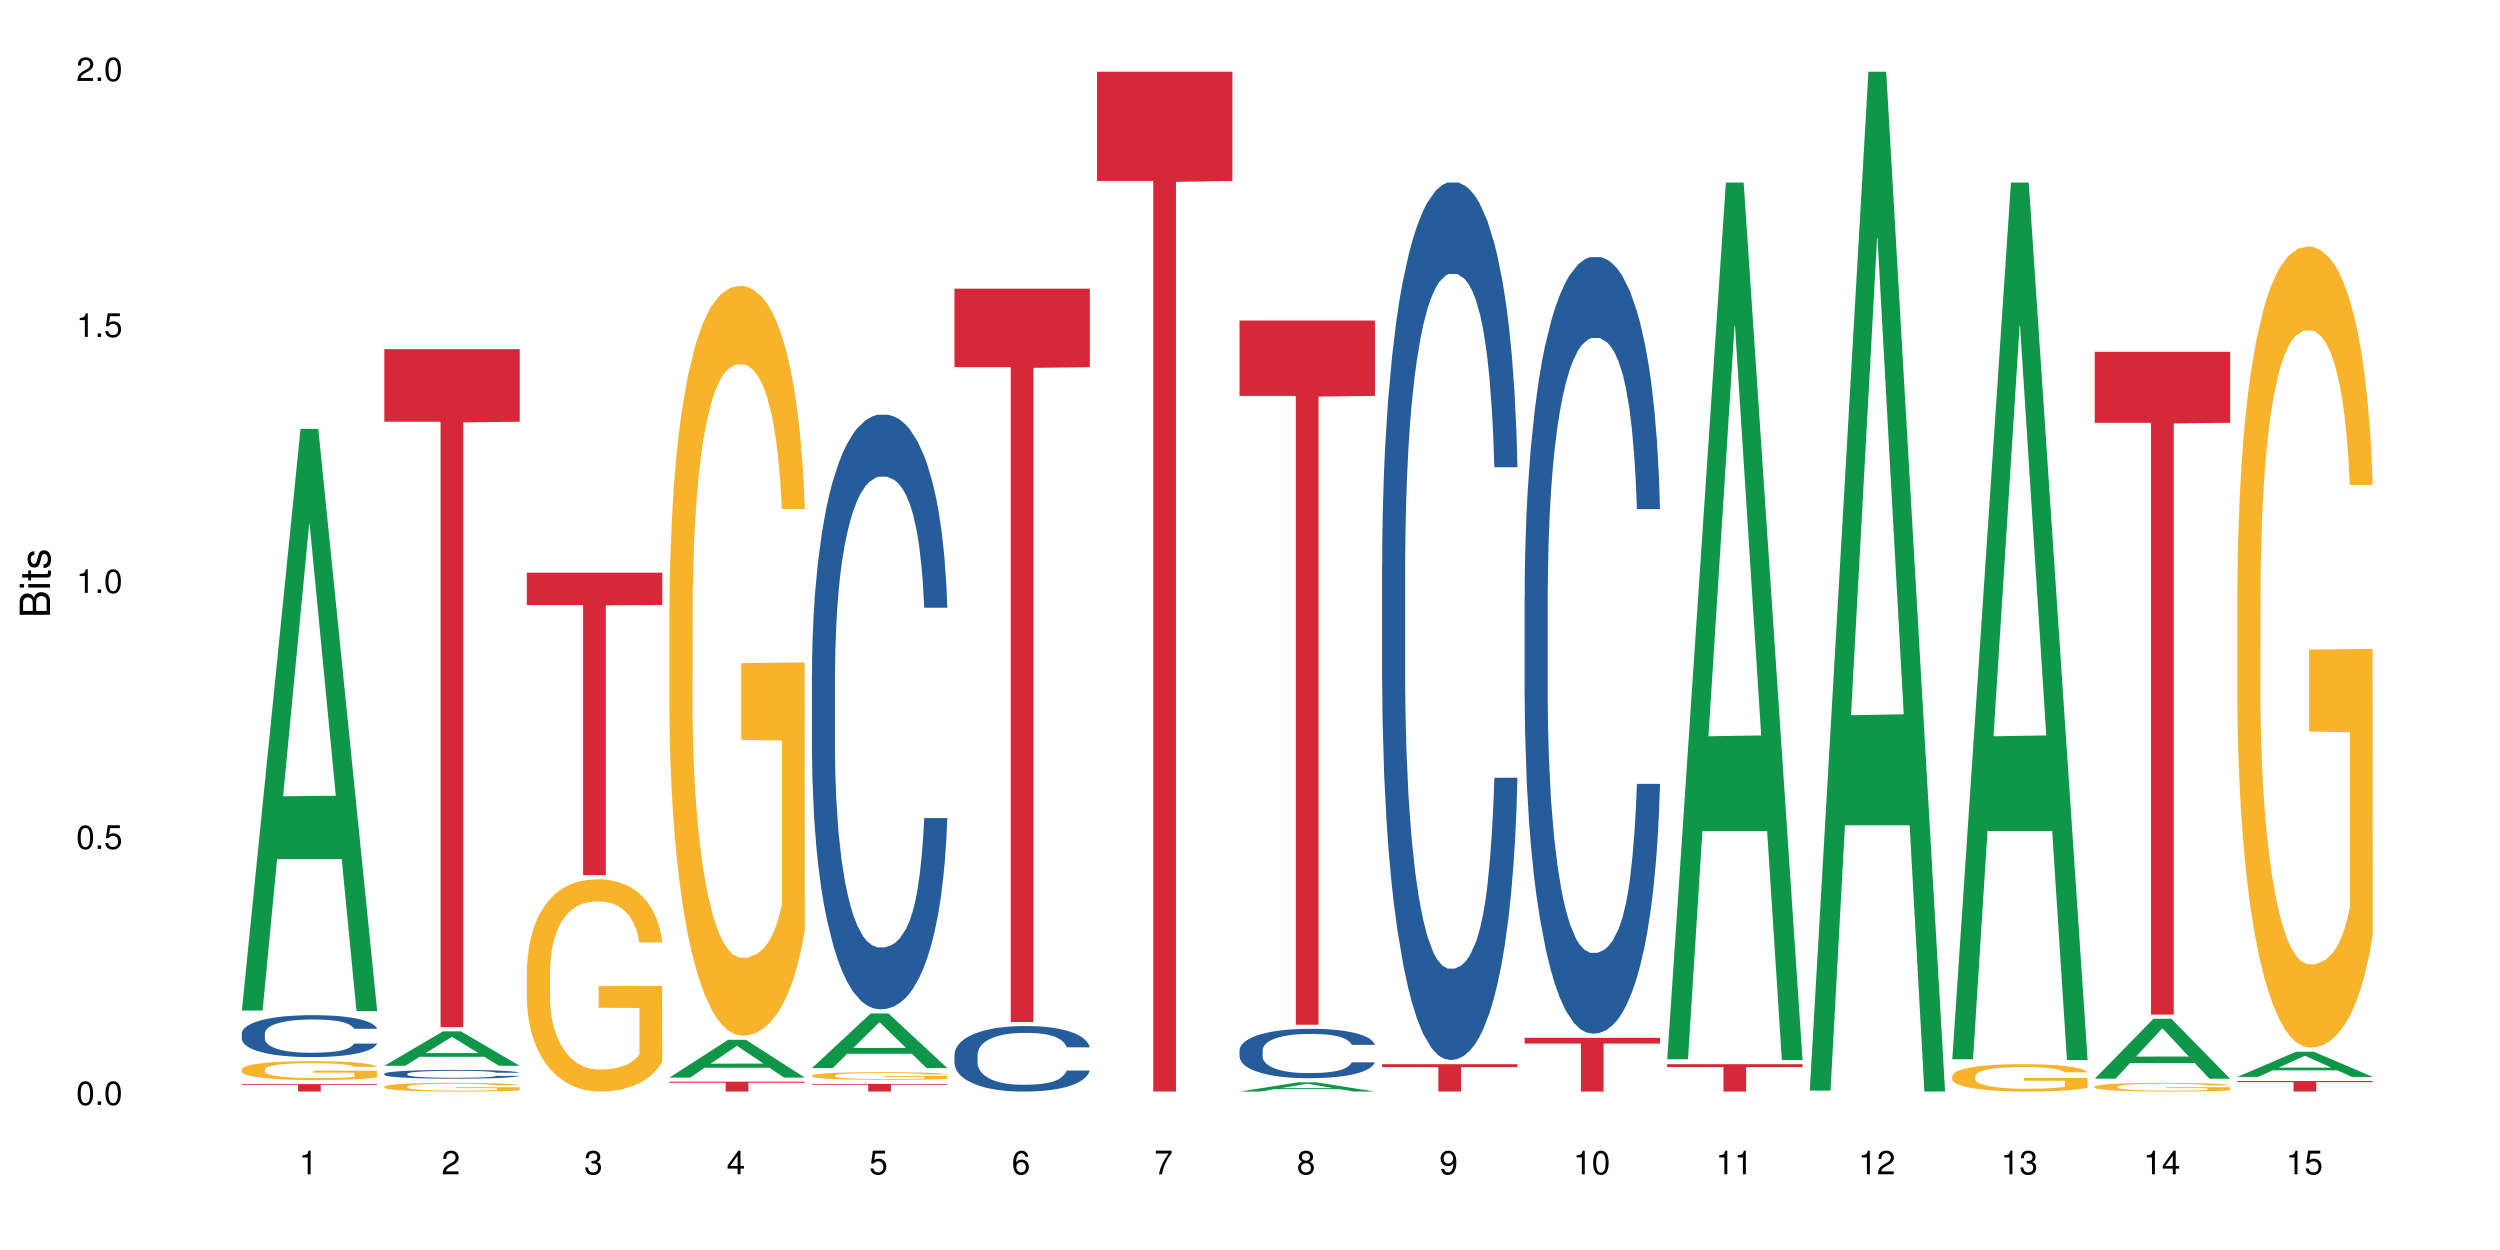 <?xml version="1.0" encoding="UTF-8"?>
<svg xmlns="http://www.w3.org/2000/svg" xmlns:xlink="http://www.w3.org/1999/xlink" width="720pt" height="360pt" viewBox="0 0 720 360" version="1.1">
<defs>
<g>
<symbol overflow="visible" id="glyph0-0">
<path style="stroke:none;" d=""/>
</symbol>
<symbol overflow="visible" id="glyph0-1">
<path style="stroke:none;" d="M 2.641 -6.797 C 2 -6.797 1.422 -6.531 1.078 -6.047 C 0.641 -5.453 0.406 -4.547 0.406 -3.297 C 0.406 -1 1.188 0.219 2.641 0.219 C 4.078 0.219 4.859 -1 4.859 -3.234 C 4.859 -4.562 4.656 -5.438 4.203 -6.047 C 3.844 -6.531 3.281 -6.797 2.641 -6.797 Z M 2.641 -6.047 C 3.547 -6.047 4 -5.125 4 -3.312 C 4 -1.375 3.562 -0.484 2.625 -0.484 C 1.734 -0.484 1.281 -1.422 1.281 -3.281 C 1.281 -5.141 1.734 -6.047 2.641 -6.047 Z M 2.641 -6.047 "/>
</symbol>
<symbol overflow="visible" id="glyph0-2">
<path style="stroke:none;" d="M 1.828 -1 L 0.828 -1 L 0.828 0 L 1.828 0 Z M 1.828 -1 "/>
</symbol>
<symbol overflow="visible" id="glyph0-3">
<path style="stroke:none;" d="M 4.562 -6.797 L 1.062 -6.797 L 0.547 -3.094 L 1.328 -3.094 C 1.719 -3.562 2.047 -3.734 2.578 -3.734 C 3.484 -3.734 4.062 -3.109 4.062 -2.094 C 4.062 -1.125 3.484 -0.531 2.578 -0.531 C 1.828 -0.531 1.375 -0.906 1.188 -1.672 L 0.328 -1.672 C 0.453 -1.109 0.547 -0.844 0.75 -0.594 C 1.125 -0.078 1.828 0.219 2.594 0.219 C 3.969 0.219 4.922 -0.781 4.922 -2.219 C 4.922 -3.562 4.031 -4.484 2.719 -4.484 C 2.25 -4.484 1.859 -4.359 1.469 -4.062 L 1.734 -5.969 L 4.562 -5.969 Z M 4.562 -6.797 "/>
</symbol>
<symbol overflow="visible" id="glyph0-4">
<path style="stroke:none;" d="M 2.484 -4.844 L 2.484 0 L 3.328 0 L 3.328 -6.797 L 2.766 -6.797 C 2.469 -5.75 2.281 -5.609 0.984 -5.453 L 0.984 -4.844 Z M 2.484 -4.844 "/>
</symbol>
<symbol overflow="visible" id="glyph0-5">
<path style="stroke:none;" d="M 4.859 -0.828 L 1.281 -0.828 C 1.359 -1.391 1.672 -1.75 2.5 -2.234 L 3.469 -2.75 C 4.406 -3.266 4.906 -3.969 4.906 -4.812 C 4.906 -5.375 4.672 -5.906 4.266 -6.266 C 3.859 -6.625 3.375 -6.797 2.719 -6.797 C 1.859 -6.797 1.219 -6.5 0.844 -5.922 C 0.609 -5.562 0.5 -5.125 0.484 -4.438 L 1.328 -4.438 C 1.359 -4.906 1.406 -5.188 1.531 -5.406 C 1.75 -5.812 2.188 -6.062 2.703 -6.062 C 3.469 -6.062 4.031 -5.516 4.031 -4.781 C 4.031 -4.25 3.719 -3.797 3.125 -3.438 L 2.234 -2.938 C 0.812 -2.141 0.406 -1.5 0.328 0 L 4.859 0 Z M 4.859 -0.828 "/>
</symbol>
<symbol overflow="visible" id="glyph0-6">
<path style="stroke:none;" d="M 2.125 -3.125 L 2.578 -3.125 C 3.516 -3.125 3.984 -2.703 3.984 -1.891 C 3.984 -1.031 3.469 -0.531 2.578 -0.531 C 1.656 -0.531 1.203 -0.984 1.156 -1.969 L 0.312 -1.969 C 0.344 -1.422 0.438 -1.078 0.609 -0.766 C 0.953 -0.109 1.625 0.219 2.547 0.219 C 3.953 0.219 4.859 -0.609 4.859 -1.906 C 4.859 -2.766 4.516 -3.25 3.703 -3.516 C 4.344 -3.766 4.656 -4.25 4.656 -4.938 C 4.656 -6.109 3.875 -6.797 2.578 -6.797 C 1.203 -6.797 0.484 -6.047 0.453 -4.609 L 1.297 -4.609 C 1.312 -5.016 1.344 -5.25 1.453 -5.453 C 1.641 -5.828 2.062 -6.062 2.594 -6.062 C 3.344 -6.062 3.797 -5.625 3.797 -4.906 C 3.797 -4.422 3.609 -4.141 3.25 -3.984 C 3.016 -3.891 2.719 -3.844 2.125 -3.844 Z M 2.125 -3.125 "/>
</symbol>
<symbol overflow="visible" id="glyph0-7">
<path style="stroke:none;" d="M 3.141 -1.625 L 3.141 0 L 3.984 0 L 3.984 -1.625 L 4.984 -1.625 L 4.984 -2.391 L 3.984 -2.391 L 3.984 -6.797 L 3.359 -6.797 L 0.266 -2.516 L 0.266 -1.625 Z M 3.141 -2.391 L 1 -2.391 L 3.141 -5.359 Z M 3.141 -2.391 "/>
</symbol>
<symbol overflow="visible" id="glyph0-8">
<path style="stroke:none;" d="M 4.781 -5.031 C 4.609 -6.141 3.891 -6.797 2.844 -6.797 C 2.094 -6.797 1.422 -6.438 1.031 -5.828 C 0.609 -5.172 0.406 -4.344 0.406 -3.094 C 0.406 -1.953 0.578 -1.234 0.984 -0.625 C 1.359 -0.078 1.953 0.219 2.703 0.219 C 3.984 0.219 4.922 -0.734 4.922 -2.078 C 4.922 -3.344 4.062 -4.234 2.844 -4.234 C 2.172 -4.234 1.641 -3.969 1.281 -3.469 C 1.281 -5.125 1.828 -6.047 2.797 -6.047 C 3.391 -6.047 3.797 -5.672 3.938 -5.031 Z M 2.734 -3.484 C 3.547 -3.484 4.062 -2.922 4.062 -2 C 4.062 -1.156 3.484 -0.531 2.703 -0.531 C 1.922 -0.531 1.328 -1.188 1.328 -2.047 C 1.328 -2.891 1.906 -3.484 2.734 -3.484 Z M 2.734 -3.484 "/>
</symbol>
<symbol overflow="visible" id="glyph0-9">
<path style="stroke:none;" d="M 4.984 -6.797 L 0.438 -6.797 L 0.438 -5.969 L 4.109 -5.969 C 2.5 -3.656 1.828 -2.234 1.328 0 L 2.219 0 C 2.594 -2.172 3.453 -4.047 4.984 -6.094 Z M 4.984 -6.797 "/>
</symbol>
<symbol overflow="visible" id="glyph0-10">
<path style="stroke:none;" d="M 3.75 -3.578 C 4.453 -4 4.688 -4.344 4.688 -4.984 C 4.688 -6.047 3.844 -6.797 2.641 -6.797 C 1.438 -6.797 0.594 -6.047 0.594 -4.984 C 0.594 -4.359 0.828 -4.016 1.516 -3.578 C 0.734 -3.203 0.359 -2.641 0.359 -1.891 C 0.359 -0.641 1.297 0.219 2.641 0.219 C 3.984 0.219 4.922 -0.641 4.922 -1.875 C 4.922 -2.641 4.531 -3.203 3.75 -3.578 Z M 2.641 -6.047 C 3.359 -6.047 3.812 -5.625 3.812 -4.969 C 3.812 -4.344 3.344 -3.922 2.641 -3.922 C 1.922 -3.922 1.453 -4.344 1.453 -4.984 C 1.453 -5.625 1.922 -6.047 2.641 -6.047 Z M 2.641 -3.203 C 3.484 -3.203 4.062 -2.672 4.062 -1.875 C 4.062 -1.062 3.484 -0.531 2.625 -0.531 C 1.797 -0.531 1.219 -1.078 1.219 -1.875 C 1.219 -2.672 1.797 -3.203 2.641 -3.203 Z M 2.641 -3.203 "/>
</symbol>
<symbol overflow="visible" id="glyph0-11">
<path style="stroke:none;" d="M 0.516 -1.547 C 0.672 -0.438 1.406 0.219 2.438 0.219 C 3.188 0.219 3.859 -0.141 4.266 -0.75 C 4.688 -1.406 4.891 -2.25 4.891 -3.484 C 4.891 -4.625 4.703 -5.359 4.312 -5.953 C 3.938 -6.5 3.344 -6.797 2.594 -6.797 C 1.297 -6.797 0.359 -5.844 0.359 -4.516 C 0.359 -3.25 1.234 -2.344 2.453 -2.344 C 3.094 -2.344 3.562 -2.578 4.016 -3.109 C 4 -1.453 3.469 -0.531 2.5 -0.531 C 1.906 -0.531 1.484 -0.906 1.359 -1.547 Z M 2.578 -6.062 C 3.375 -6.062 3.969 -5.406 3.969 -4.531 C 3.969 -3.688 3.375 -3.094 2.547 -3.094 C 1.734 -3.094 1.234 -3.672 1.234 -4.578 C 1.234 -5.438 1.797 -6.062 2.578 -6.062 Z M 2.578 -6.062 "/>
</symbol>
<symbol overflow="visible" id="glyph1-0">
<path style="stroke:none;" d=""/>
</symbol>
<symbol overflow="visible" id="glyph1-1">
<path style="stroke:none;" d="M 0 -0.953 L 0 -4.891 C 0 -5.719 -0.234 -6.344 -0.734 -6.797 C -1.188 -7.234 -1.812 -7.469 -2.5 -7.469 C -3.547 -7.469 -4.188 -7 -4.625 -5.875 C -4.984 -6.672 -5.641 -7.094 -6.531 -7.094 C -7.156 -7.094 -7.734 -6.859 -8.141 -6.391 C -8.562 -5.938 -8.75 -5.344 -8.75 -4.5 L -8.75 -0.953 Z M -4.984 -2.062 L -7.766 -2.062 L -7.766 -4.219 C -7.766 -4.844 -7.688 -5.203 -7.453 -5.5 C -7.219 -5.812 -6.859 -5.969 -6.375 -5.969 C -5.906 -5.969 -5.531 -5.812 -5.297 -5.5 C -5.062 -5.203 -4.984 -4.844 -4.984 -4.219 Z M -0.984 -2.062 L -4 -2.062 L -4 -4.781 C -4 -5.328 -3.859 -5.688 -3.578 -5.953 C -3.297 -6.219 -2.922 -6.359 -2.484 -6.359 C -2.062 -6.359 -1.688 -6.219 -1.406 -5.953 C -1.109 -5.688 -0.984 -5.328 -0.984 -4.781 Z M -0.984 -2.062 "/>
</symbol>
<symbol overflow="visible" id="glyph1-2">
<path style="stroke:none;" d="M -6.281 -1.797 L -6.281 -0.797 L 0 -0.797 L 0 -1.797 Z M -8.75 -1.797 L -8.75 -0.797 L -7.484 -0.797 L -7.484 -1.797 Z M -8.75 -1.797 "/>
</symbol>
<symbol overflow="visible" id="glyph1-3">
<path style="stroke:none;" d="M -6.281 -3.047 L -6.281 -2.016 L -8.016 -2.016 L -8.016 -1.016 L -6.281 -1.016 L -6.281 -0.172 L -5.469 -0.172 L -5.469 -1.016 L -0.719 -1.016 C -0.078 -1.016 0.281 -1.453 0.281 -2.234 C 0.281 -2.469 0.25 -2.719 0.188 -3.047 L -0.641 -3.047 C -0.609 -2.922 -0.594 -2.766 -0.594 -2.562 C -0.594 -2.141 -0.719 -2.016 -1.156 -2.016 L -5.469 -2.016 L -5.469 -3.047 Z M -6.281 -3.047 "/>
</symbol>
<symbol overflow="visible" id="glyph1-4">
<path style="stroke:none;" d="M -4.531 -5.25 C -5.766 -5.25 -6.469 -4.422 -6.469 -2.969 C -6.469 -1.516 -5.719 -0.562 -4.547 -0.562 C -3.562 -0.562 -3.094 -1.062 -2.734 -2.562 L -2.516 -3.484 C -2.344 -4.188 -2.094 -4.469 -1.625 -4.469 C -1.047 -4.469 -0.641 -3.875 -0.641 -3 C -0.641 -2.453 -0.797 -2 -1.062 -1.75 C -1.25 -1.594 -1.422 -1.531 -1.875 -1.469 L -1.875 -0.406 C -0.422 -0.453 0.281 -1.266 0.281 -2.922 C 0.281 -4.5 -0.5 -5.516 -1.719 -5.516 C -2.656 -5.516 -3.172 -4.984 -3.469 -3.734 L -3.703 -2.766 C -3.891 -1.953 -4.156 -1.609 -4.594 -1.609 C -5.172 -1.609 -5.547 -2.125 -5.547 -2.938 C -5.547 -3.75 -5.203 -4.172 -4.531 -4.203 Z M -4.531 -5.25 "/>
</symbol>
</g>
</defs>
<g id="surface35089">
<rect x="0" y="0" width="720" height="360" style="fill:rgb(100%,100%,100%);fill-opacity:1;stroke:none;"/>
<path style=" stroke:none;fill-rule:nonzero;fill:rgb(6.275%,58.824%,28.235%);fill-opacity:1;" d="M 69.629 291.039 L 69.672 290.883 L 86.547 123.539 L 91.672 123.539 L 108.629 291.195 L 102.668 291.195 L 98.418 247.434 L 79.797 247.434 L 75.629 291.039 L 69.629 291.039 L 81.586 229.328 L 96.711 229.172 L 89.172 150.934 L 89.086 150.773 L 89.004 151.246 L 81.547 229.172 L 81.586 229.328 Z M 69.629 291.039 "/>
<path style=" stroke:none;fill-rule:nonzero;fill:rgb(14.51%,36.078%,60%);fill-opacity:1;" d="M 69.629 297.625 L 69.676 297.613 L 69.676 297.348 L 69.82 296.93 L 70.152 296.402 L 70.484 296.039 L 71.34 295.387 L 72.531 294.758 L 73.766 294.273 L 74.672 293.988 L 75.48 293.766 L 77.332 293.359 L 78.523 293.148 L 79.809 292.961 L 81.375 292.773 L 82.52 292.664 L 85.086 292.488 L 86.988 292.41 L 88.461 292.375 L 91.648 292.375 L 93.551 292.422 L 94.93 292.477 L 96.453 292.562 L 97.738 292.664 L 99.973 292.906 L 101.969 293.215 L 102.871 293.391 L 104.301 293.734 L 105.395 294.062 L 106.156 294.352 L 107.012 294.758 L 107.77 295.254 L 108.344 295.816 L 108.629 296.289 L 101.969 296.289 L 101.637 295.852 L 101.258 295.508 L 100.543 295.055 L 99.828 294.734 L 98.832 294.418 L 97.926 294.207 L 96.691 293.996 L 95.598 293.863 L 94.453 293.766 L 93.359 293.699 L 91.27 293.633 L 88.844 293.633 L 87.938 293.656 L 86.086 293.742 L 85.086 293.82 L 83.66 293.977 L 82.66 294.117 L 81.473 294.34 L 80.664 294.527 L 79.664 294.812 L 78.949 295.066 L 78.141 295.43 L 77.668 295.707 L 77.238 296.016 L 76.859 296.379 L 76.574 296.766 L 76.383 297.172 L 76.289 297.57 L 76.289 299.277 L 76.383 299.676 L 76.621 300.141 L 77.238 300.812 L 78.141 301.395 L 79.188 301.859 L 80.188 302.191 L 80.758 302.344 L 81.52 302.52 L 82.707 302.742 L 84.422 302.961 L 85.418 303.051 L 86.941 303.137 L 88.512 303.184 L 90.602 303.184 L 92.457 303.137 L 93.695 303.082 L 94.977 302.996 L 96.738 302.809 L 97.832 302.633 L 98.781 302.422 L 99.496 302.211 L 99.973 302.035 L 100.684 301.695 L 101.258 301.32 L 101.684 300.934 L 101.969 300.559 L 108.629 300.559 L 108.344 301 L 107.914 301.43 L 107.484 301.75 L 106.82 302.133 L 106.059 302.477 L 104.965 302.863 L 104.062 303.117 L 102.871 303.391 L 101.777 303.602 L 100.59 303.789 L 98.832 304.008 L 97.688 304.121 L 96.453 304.219 L 94.977 304.309 L 93.125 304.383 L 91.125 304.43 L 89.27 304.438 L 87.273 304.418 L 85.801 304.371 L 83.848 304.273 L 81.426 304.074 L 79.664 303.867 L 78.285 303.656 L 77.098 303.438 L 75.766 303.137 L 74.051 302.652 L 73.008 302.277 L 72.293 301.969 L 71.484 301.539 L 70.914 301.152 L 70.246 300.535 L 69.773 299.754 L 69.629 299.148 Z M 69.629 297.625 "/>
<path style=" stroke:none;fill-rule:nonzero;fill:rgb(96.863%,70.196%,16.863%);fill-opacity:1;" d="M 69.629 307.949 L 69.676 307.945 L 69.676 307.844 L 69.867 307.621 L 70.344 307.312 L 70.961 307.059 L 71.625 306.859 L 72.055 306.758 L 72.77 306.609 L 73.387 306.5 L 74.957 306.273 L 76.953 306.066 L 78.047 305.977 L 79.285 305.891 L 81.043 305.797 L 81.852 305.762 L 84.324 305.684 L 87.133 305.633 L 90.223 305.617 L 91.648 305.625 L 93.598 305.645 L 96.262 305.699 L 97.785 305.746 L 98.973 305.797 L 100.211 305.863 L 101.73 305.961 L 103.16 306.082 L 104.301 306.199 L 105.441 306.348 L 106.391 306.508 L 107.199 306.684 L 107.914 306.891 L 108.344 307.066 L 108.629 307.238 L 102.016 307.238 L 101.637 307.066 L 101.207 306.93 L 100.496 306.766 L 99.781 306.648 L 99.066 306.555 L 97.738 306.422 L 96.594 306.344 L 95.168 306.273 L 93.789 306.23 L 92.219 306.199 L 91.27 306.191 L 88.746 306.191 L 86.465 306.227 L 85.133 306.266 L 84.184 306.305 L 82.852 306.379 L 82.043 306.438 L 81.566 306.477 L 80.141 306.633 L 79.188 306.773 L 78.664 306.867 L 78 307.016 L 77.523 307.148 L 77 307.348 L 76.715 307.496 L 76.336 307.836 L 76.289 308.73 L 76.43 308.918 L 76.715 309.121 L 77.098 309.301 L 77.668 309.488 L 78.238 309.633 L 79.234 309.828 L 80.094 309.957 L 80.758 310.043 L 82.043 310.176 L 82.566 310.219 L 83.801 310.309 L 85.086 310.379 L 86.656 310.438 L 87.844 310.469 L 89.746 310.492 L 92.172 310.492 L 95.027 310.465 L 96.832 310.426 L 98.07 310.383 L 98.879 310.348 L 99.875 310.293 L 100.59 310.246 L 101.258 310.191 L 102.062 310.105 L 102.062 308.918 L 90.316 308.914 L 90.316 308.355 L 108.578 308.352 L 108.629 310.293 L 107.629 310.43 L 106.391 310.559 L 105.203 310.656 L 103.965 310.742 L 102.207 310.836 L 100.781 310.895 L 98.594 310.965 L 96.594 311.012 L 94.504 311.039 L 92.648 311.055 L 90.461 311.059 L 88.512 311.051 L 86.418 311.02 L 84.754 310.98 L 83.23 310.93 L 81.711 310.867 L 79.809 310.762 L 78.57 310.676 L 77.285 310.574 L 76.004 310.449 L 74.859 310.316 L 74.102 310.211 L 73.34 310.09 L 72.531 309.941 L 71.77 309.773 L 71.199 309.617 L 70.676 309.445 L 70.297 309.281 L 69.914 309.059 L 69.723 308.879 L 69.629 308.723 Z M 69.629 307.949 "/>
<path style=" stroke:none;fill-rule:nonzero;fill:rgb(83.922%,15.686%,22.353%);fill-opacity:1;" d="M 69.629 312.238 L 108.629 312.238 L 108.629 312.469 L 92.375 312.469 L 92.375 314.371 L 85.836 314.371 L 85.836 312.473 L 85.742 312.469 L 69.629 312.469 Z M 69.629 312.238 "/>
<path style=" stroke:none;fill-rule:nonzero;fill:rgb(6.275%,58.824%,28.235%);fill-opacity:1;" d="M 110.68 306.949 L 110.723 306.938 L 127.598 297.016 L 132.719 297.016 L 149.68 306.957 L 143.719 306.957 L 139.469 304.363 L 120.848 304.363 L 116.68 306.949 L 110.68 306.949 L 122.637 303.289 L 137.762 303.281 L 130.223 298.641 L 130.137 298.633 L 130.055 298.66 L 122.598 303.281 L 122.637 303.289 Z M 110.68 306.949 "/>
<path style=" stroke:none;fill-rule:nonzero;fill:rgb(14.51%,36.078%,60%);fill-opacity:1;" d="M 110.68 309.234 L 110.727 309.234 L 110.727 309.18 L 110.871 309.09 L 111.203 308.98 L 111.535 308.902 L 112.391 308.766 L 113.582 308.637 L 114.816 308.535 L 115.723 308.473 L 116.531 308.43 L 118.383 308.344 L 119.574 308.297 L 120.859 308.258 L 122.426 308.219 L 123.57 308.195 L 126.137 308.16 L 128.039 308.145 L 129.512 308.137 L 132.699 308.137 L 134.602 308.145 L 135.98 308.156 L 137.504 308.176 L 138.789 308.195 L 141.023 308.246 L 143.02 308.312 L 143.922 308.348 L 145.352 308.422 L 146.445 308.488 L 147.207 308.551 L 148.062 308.637 L 148.82 308.738 L 149.395 308.855 L 149.68 308.957 L 143.02 308.957 L 142.688 308.863 L 142.305 308.793 L 141.594 308.699 L 140.879 308.633 L 139.883 308.562 L 138.977 308.52 L 137.742 308.477 L 136.648 308.449 L 135.504 308.43 L 134.41 308.414 L 132.32 308.398 L 129.895 308.398 L 128.988 308.406 L 127.137 308.422 L 126.137 308.438 L 124.711 308.473 L 123.711 308.5 L 122.523 308.547 L 121.715 308.586 L 120.715 308.648 L 120 308.699 L 119.191 308.777 L 118.719 308.836 L 118.289 308.898 L 117.91 308.977 L 117.625 309.055 L 117.434 309.141 L 117.34 309.227 L 117.34 309.582 L 117.434 309.664 L 117.672 309.762 L 118.289 309.902 L 119.191 310.027 L 120.238 310.125 L 121.238 310.191 L 121.809 310.227 L 122.57 310.262 L 123.758 310.309 L 125.473 310.355 L 126.469 310.371 L 127.992 310.391 L 129.562 310.402 L 131.652 310.402 L 133.508 310.391 L 134.746 310.379 L 136.027 310.359 L 137.789 310.32 L 138.883 310.285 L 139.832 310.242 L 140.547 310.195 L 141.023 310.16 L 141.734 310.09 L 142.305 310.012 L 142.734 309.93 L 143.02 309.852 L 149.68 309.852 L 149.395 309.941 L 148.965 310.035 L 148.535 310.102 L 147.871 310.18 L 147.109 310.254 L 146.016 310.332 L 145.113 310.387 L 143.922 310.445 L 142.828 310.488 L 141.641 310.527 L 139.883 310.574 L 138.738 310.598 L 137.504 310.617 L 136.027 310.637 L 134.176 310.652 L 132.176 310.66 L 130.32 310.664 L 128.324 310.66 L 126.852 310.648 L 124.898 310.629 L 122.473 310.586 L 120.715 310.543 L 119.336 310.5 L 118.148 310.453 L 116.816 310.391 L 115.102 310.289 L 114.059 310.211 L 113.344 310.145 L 112.535 310.055 L 111.965 309.977 L 111.297 309.848 L 110.824 309.684 L 110.68 309.555 Z M 110.68 309.234 "/>
<path style=" stroke:none;fill-rule:nonzero;fill:rgb(96.863%,70.196%,16.863%);fill-opacity:1;" d="M 110.68 312.926 L 110.727 312.922 L 110.727 312.879 L 110.918 312.773 L 111.395 312.629 L 112.012 312.512 L 112.676 312.422 L 113.105 312.371 L 113.82 312.301 L 114.438 312.25 L 116.008 312.148 L 118.004 312.051 L 119.098 312.008 L 120.336 311.969 L 122.094 311.926 L 122.902 311.91 L 125.375 311.875 L 128.18 311.852 L 131.273 311.844 L 132.699 311.848 L 134.648 311.855 L 137.312 311.879 L 138.836 311.902 L 140.023 311.926 L 141.262 311.957 L 142.781 312.004 L 144.207 312.059 L 145.352 312.113 L 146.492 312.184 L 147.441 312.258 L 148.25 312.336 L 148.965 312.434 L 149.395 312.516 L 149.68 312.598 L 143.066 312.598 L 142.688 312.516 L 142.258 312.453 L 141.547 312.375 L 140.832 312.32 L 140.117 312.277 L 138.789 312.219 L 137.645 312.18 L 136.219 312.148 L 134.84 312.129 L 133.27 312.113 L 132.32 312.109 L 129.797 312.109 L 127.516 312.125 L 126.184 312.145 L 125.234 312.16 L 123.902 312.195 L 123.094 312.223 L 122.617 312.242 L 121.191 312.312 L 120.238 312.379 L 119.715 312.422 L 119.051 312.492 L 118.574 312.555 L 118.051 312.648 L 117.766 312.715 L 117.387 312.871 L 117.34 313.289 L 117.48 313.375 L 117.766 313.469 L 118.148 313.555 L 118.719 313.641 L 119.289 313.707 L 120.285 313.797 L 121.145 313.859 L 121.809 313.898 L 123.094 313.961 L 123.617 313.98 L 124.852 314.023 L 126.137 314.055 L 127.707 314.082 L 128.895 314.098 L 130.797 314.109 L 133.223 314.109 L 136.078 314.094 L 137.883 314.074 L 139.121 314.059 L 139.93 314.039 L 140.926 314.016 L 141.641 313.992 L 142.305 313.965 L 143.113 313.926 L 143.113 313.375 L 131.367 313.375 L 131.367 313.113 L 149.629 313.113 L 149.68 314.016 L 148.68 314.078 L 147.441 314.137 L 146.254 314.184 L 145.016 314.223 L 143.258 314.266 L 141.832 314.293 L 139.645 314.328 L 137.645 314.348 L 135.555 314.363 L 133.699 314.367 L 131.512 314.371 L 129.562 314.367 L 127.469 314.352 L 125.805 314.332 L 124.281 314.312 L 122.762 314.281 L 120.859 314.23 L 119.621 314.191 L 118.336 314.145 L 117.055 314.086 L 115.91 314.023 L 115.152 313.977 L 114.391 313.922 L 113.582 313.852 L 112.82 313.773 L 112.25 313.703 L 111.727 313.621 L 111.348 313.543 L 110.965 313.441 L 110.773 313.359 L 110.68 313.285 Z M 110.68 312.926 "/>
<path style=" stroke:none;fill-rule:nonzero;fill:rgb(83.922%,15.686%,22.353%);fill-opacity:1;" d="M 110.68 100.559 L 149.68 100.559 L 149.68 121.461 L 133.426 121.645 L 133.426 295.836 L 126.887 295.836 L 126.887 121.828 L 126.793 121.461 L 110.68 121.461 Z M 110.68 100.559 "/>
<path style=" stroke:none;fill-rule:nonzero;fill:rgb(96.863%,70.196%,16.863%);fill-opacity:1;" d="M 151.73 279.414 L 151.777 279.359 L 151.777 278.242 L 151.969 275.727 L 152.445 272.266 L 153.062 269.418 L 153.727 267.184 L 154.156 266.012 L 154.871 264.336 L 155.488 263.109 L 157.059 260.594 L 159.055 258.25 L 160.148 257.246 L 161.387 256.297 L 163.145 255.234 L 163.953 254.844 L 166.426 253.949 L 169.23 253.391 L 172.324 253.223 L 173.75 253.281 L 175.699 253.504 L 178.363 254.117 L 179.887 254.676 L 181.074 255.234 L 182.312 255.961 L 183.832 257.078 L 185.258 258.418 L 186.402 259.758 L 187.543 261.434 L 188.492 263.219 L 189.301 265.176 L 190.016 267.52 L 190.445 269.473 L 190.73 271.43 L 184.117 271.43 L 183.738 269.473 L 183.309 267.965 L 182.598 266.125 L 181.883 264.785 L 181.168 263.723 L 179.84 262.27 L 178.695 261.379 L 177.27 260.594 L 175.891 260.094 L 174.32 259.758 L 173.371 259.645 L 170.848 259.645 L 168.566 260.035 L 167.234 260.484 L 166.285 260.93 L 164.953 261.77 L 164.145 262.438 L 163.668 262.887 L 162.242 264.617 L 161.289 266.18 L 160.766 267.242 L 160.102 268.914 L 159.625 270.422 L 159.102 272.656 L 158.816 274.332 L 158.438 278.129 L 158.391 288.18 L 158.531 290.305 L 158.816 292.594 L 159.199 294.602 L 159.77 296.727 L 160.34 298.344 L 161.336 300.523 L 162.195 301.973 L 162.859 302.922 L 164.145 304.43 L 164.668 304.934 L 165.902 305.938 L 167.188 306.719 L 168.758 307.391 L 169.945 307.727 L 171.848 308.004 L 174.273 308.004 L 177.129 307.668 L 178.934 307.223 L 180.172 306.777 L 180.98 306.387 L 181.977 305.77 L 182.691 305.211 L 183.355 304.598 L 184.164 303.648 L 184.164 290.305 L 172.418 290.246 L 172.418 283.992 L 190.68 283.938 L 190.73 305.77 L 189.73 307.277 L 188.492 308.73 L 187.305 309.848 L 186.066 310.797 L 184.309 311.859 L 182.883 312.527 L 180.695 313.309 L 178.695 313.812 L 176.605 314.148 L 174.75 314.316 L 172.562 314.371 L 170.613 314.258 L 168.52 313.926 L 166.855 313.477 L 165.332 312.918 L 163.812 312.191 L 161.91 311.02 L 160.672 310.07 L 159.387 308.898 L 158.105 307.504 L 156.961 305.996 L 156.203 304.82 L 155.441 303.48 L 154.633 301.805 L 153.871 299.906 L 153.301 298.176 L 152.777 296.223 L 152.398 294.379 L 152.016 291.867 L 151.824 289.855 L 151.73 288.125 Z M 151.73 279.414 "/>
<path style=" stroke:none;fill-rule:nonzero;fill:rgb(83.922%,15.686%,22.353%);fill-opacity:1;" d="M 151.73 164.93 L 190.73 164.93 L 190.73 174.254 L 174.477 174.336 L 174.477 252.043 L 167.938 252.043 L 167.938 174.418 L 167.84 174.254 L 151.73 174.254 Z M 151.73 164.93 "/>
<path style=" stroke:none;fill-rule:nonzero;fill:rgb(6.275%,58.824%,28.235%);fill-opacity:1;" d="M 192.781 310.34 L 192.824 310.328 L 209.695 299.465 L 214.82 299.465 L 231.781 310.348 L 225.82 310.348 L 221.57 307.508 L 202.949 307.508 L 198.781 310.34 L 192.781 310.34 L 204.738 306.332 L 219.863 306.32 L 212.32 301.242 L 212.238 301.23 L 212.156 301.262 L 204.699 306.32 L 204.738 306.332 Z M 192.781 310.34 "/>
<path style=" stroke:none;fill-rule:nonzero;fill:rgb(96.863%,70.196%,16.863%);fill-opacity:1;" d="M 192.781 174.805 L 192.828 174.609 L 192.828 170.664 L 193.02 161.785 L 193.496 149.559 L 194.113 139.496 L 194.777 131.605 L 195.207 127.465 L 195.922 121.547 L 196.539 117.207 L 198.109 108.332 L 200.105 100.047 L 201.199 96.496 L 202.438 93.145 L 204.195 89.395 L 205.004 88.016 L 207.477 84.859 L 210.281 82.887 L 213.375 82.293 L 214.801 82.492 L 216.75 83.281 L 219.414 85.449 L 220.938 87.422 L 222.125 89.395 L 223.363 91.961 L 224.883 95.906 L 226.309 100.641 L 227.453 105.371 L 228.594 111.289 L 229.543 117.602 L 230.352 124.508 L 231.066 132.789 L 231.496 139.695 L 231.781 146.598 L 225.168 146.598 L 224.789 139.695 L 224.359 134.367 L 223.648 127.859 L 222.934 123.125 L 222.219 119.379 L 220.887 114.25 L 219.746 111.094 L 218.32 108.332 L 216.941 106.555 L 215.371 105.371 L 214.422 104.977 L 211.898 104.977 L 209.617 106.359 L 208.285 107.938 L 207.336 109.516 L 206.004 112.473 L 205.195 114.84 L 204.719 116.418 L 203.293 122.535 L 202.34 128.059 L 201.816 131.805 L 201.152 137.723 L 200.676 143.047 L 200.152 150.938 L 199.867 156.855 L 199.488 170.27 L 199.441 205.773 L 199.582 213.27 L 199.867 221.355 L 200.25 228.457 L 200.82 235.953 L 201.391 241.672 L 202.387 249.367 L 203.246 254.496 L 203.91 257.848 L 205.195 263.172 L 205.719 264.949 L 206.953 268.5 L 208.238 271.262 L 209.809 273.629 L 210.996 274.812 L 212.898 275.797 L 215.324 275.797 L 218.18 274.613 L 219.984 273.035 L 221.223 271.457 L 222.031 270.078 L 223.027 267.906 L 223.742 265.934 L 224.406 263.766 L 225.215 260.41 L 225.215 213.27 L 213.469 213.07 L 213.469 190.98 L 231.73 190.781 L 231.781 267.906 L 230.781 273.234 L 229.543 278.363 L 228.355 282.309 L 227.117 285.66 L 225.359 289.406 L 223.934 291.773 L 221.746 294.535 L 219.746 296.312 L 217.656 297.496 L 215.801 298.086 L 213.613 298.285 L 211.664 297.891 L 209.57 296.707 L 207.906 295.129 L 206.383 293.156 L 204.859 290.59 L 202.957 286.449 L 201.723 283.098 L 200.438 278.953 L 199.152 274.023 L 198.012 268.695 L 197.25 264.555 L 196.492 259.82 L 195.684 253.902 L 194.922 247.195 L 194.352 241.082 L 193.828 234.176 L 193.445 227.668 L 193.066 218.793 L 192.875 211.691 L 192.781 205.578 Z M 192.781 174.805 "/>
<path style=" stroke:none;fill-rule:nonzero;fill:rgb(83.922%,15.686%,22.353%);fill-opacity:1;" d="M 192.781 311.527 L 231.781 311.527 L 231.781 311.832 L 215.527 311.836 L 215.527 314.371 L 208.988 314.371 L 208.988 311.84 L 208.891 311.832 L 192.781 311.832 Z M 192.781 311.527 "/>
<path style=" stroke:none;fill-rule:nonzero;fill:rgb(6.275%,58.824%,28.235%);fill-opacity:1;" d="M 233.832 307.594 L 233.875 307.578 L 250.746 291.883 L 255.871 291.883 L 272.832 307.609 L 266.871 307.609 L 262.621 303.504 L 244 303.504 L 239.832 307.594 L 233.832 307.594 L 245.789 301.805 L 260.914 301.789 L 253.371 294.453 L 253.289 294.438 L 253.207 294.48 L 245.75 301.789 L 245.789 301.805 Z M 233.832 307.594 "/>
<path style=" stroke:none;fill-rule:nonzero;fill:rgb(14.51%,36.078%,60%);fill-opacity:1;" d="M 233.832 193.961 L 233.879 193.805 L 233.879 190.047 L 234.023 184.102 L 234.355 176.586 L 234.688 171.422 L 235.543 162.184 L 236.734 153.262 L 237.969 146.375 L 238.875 142.305 L 239.684 139.172 L 241.535 133.383 L 242.727 130.406 L 244.008 127.746 L 245.578 125.086 L 246.719 123.52 L 249.289 121.016 L 251.191 119.918 L 252.664 119.449 L 255.852 119.449 L 257.754 120.074 L 259.133 120.859 L 260.656 122.109 L 261.938 123.52 L 264.176 126.965 L 266.172 131.348 L 267.074 133.852 L 268.504 138.703 L 269.598 143.398 L 270.355 147.469 L 271.215 153.262 L 271.973 160.305 L 272.543 168.289 L 272.832 175.02 L 266.172 175.02 L 265.84 168.758 L 265.457 163.906 L 264.746 157.488 L 264.031 152.949 L 263.031 148.41 L 262.129 145.434 L 260.895 142.461 L 259.801 140.582 L 258.656 139.172 L 257.562 138.234 L 255.473 137.293 L 253.047 137.293 L 252.141 137.609 L 250.289 138.859 L 249.289 139.957 L 247.863 142.148 L 246.863 144.184 L 245.676 147.312 L 244.867 149.973 L 243.867 154.043 L 243.152 157.645 L 242.344 162.809 L 241.871 166.723 L 241.441 171.105 L 241.062 176.273 L 240.777 181.75 L 240.586 187.543 L 240.492 193.18 L 240.492 217.441 L 240.586 223.078 L 240.824 229.652 L 241.441 239.203 L 242.344 247.5 L 243.391 254.074 L 244.391 258.77 L 244.961 260.961 L 245.723 263.465 L 246.91 266.598 L 248.621 269.727 L 249.621 270.98 L 251.145 272.23 L 252.711 272.859 L 254.805 272.859 L 256.66 272.23 L 257.898 271.449 L 259.18 270.195 L 260.941 267.535 L 262.035 265.031 L 262.984 262.055 L 263.699 259.082 L 264.176 256.578 L 264.887 251.727 L 265.457 246.402 L 265.887 240.922 L 266.172 235.602 L 272.832 235.602 L 272.543 241.863 L 272.117 247.969 L 271.688 252.508 L 271.023 257.988 L 270.262 262.84 L 269.168 268.316 L 268.266 271.918 L 267.074 275.832 L 265.98 278.805 L 264.793 281.469 L 263.031 284.598 L 261.891 286.164 L 260.656 287.574 L 259.18 288.824 L 257.324 289.922 L 255.328 290.547 L 253.473 290.703 L 251.477 290.391 L 250.004 289.766 L 248.051 288.355 L 245.625 285.539 L 243.867 282.562 L 242.488 279.59 L 241.297 276.457 L 239.969 272.23 L 238.254 265.344 L 237.207 260.023 L 236.496 255.637 L 235.688 249.535 L 235.117 244.055 L 234.449 235.289 L 233.977 224.176 L 233.832 215.562 Z M 233.832 193.961 "/>
<path style=" stroke:none;fill-rule:nonzero;fill:rgb(96.863%,70.196%,16.863%);fill-opacity:1;" d="M 233.832 309.73 L 233.879 309.73 L 233.879 309.688 L 234.07 309.598 L 234.547 309.473 L 235.164 309.371 L 235.828 309.289 L 236.258 309.25 L 236.973 309.188 L 237.59 309.145 L 239.16 309.055 L 241.156 308.969 L 242.25 308.934 L 243.488 308.898 L 245.246 308.859 L 246.055 308.848 L 248.527 308.812 L 251.332 308.793 L 254.426 308.789 L 255.852 308.789 L 257.801 308.797 L 260.465 308.82 L 261.988 308.84 L 263.176 308.859 L 264.414 308.887 L 265.934 308.926 L 267.359 308.977 L 268.504 309.023 L 269.645 309.082 L 270.594 309.148 L 271.402 309.219 L 272.117 309.305 L 272.543 309.375 L 272.832 309.445 L 266.219 309.445 L 265.84 309.375 L 265.41 309.32 L 264.699 309.254 L 263.984 309.203 L 263.27 309.168 L 261.938 309.113 L 260.797 309.082 L 259.371 309.055 L 257.992 309.035 L 256.422 309.023 L 255.473 309.02 L 252.949 309.02 L 250.668 309.035 L 249.336 309.051 L 248.387 309.066 L 247.055 309.098 L 246.246 309.121 L 245.77 309.137 L 244.344 309.199 L 243.391 309.254 L 242.867 309.293 L 242.203 309.352 L 241.727 309.406 L 241.203 309.488 L 240.918 309.547 L 240.539 309.684 L 240.492 310.047 L 240.633 310.125 L 240.918 310.207 L 241.297 310.277 L 241.871 310.355 L 242.441 310.414 L 243.438 310.492 L 244.297 310.543 L 244.961 310.578 L 246.246 310.633 L 246.77 310.648 L 248.004 310.688 L 249.289 310.715 L 250.859 310.738 L 252.047 310.75 L 253.949 310.762 L 256.375 310.762 L 259.227 310.75 L 261.035 310.73 L 262.273 310.715 L 263.082 310.703 L 264.078 310.68 L 264.793 310.66 L 265.457 310.637 L 266.266 310.605 L 266.266 310.125 L 254.52 310.121 L 254.52 309.895 L 272.781 309.895 L 272.832 310.68 L 271.832 310.734 L 270.594 310.785 L 269.406 310.828 L 268.168 310.859 L 266.41 310.898 L 264.984 310.922 L 262.797 310.953 L 260.797 310.969 L 258.707 310.98 L 256.852 310.988 L 254.664 310.988 L 252.711 310.984 L 250.621 310.973 L 248.957 310.957 L 247.434 310.938 L 245.91 310.91 L 244.008 310.867 L 242.773 310.836 L 241.488 310.793 L 240.203 310.742 L 239.062 310.688 L 238.301 310.645 L 237.543 310.598 L 236.734 310.539 L 235.973 310.469 L 235.402 310.406 L 234.879 310.336 L 234.496 310.27 L 234.117 310.18 L 233.926 310.105 L 233.832 310.043 Z M 233.832 309.73 "/>
<path style=" stroke:none;fill-rule:nonzero;fill:rgb(83.922%,15.686%,22.353%);fill-opacity:1;" d="M 233.832 312.168 L 272.832 312.168 L 272.832 312.406 L 256.578 312.406 L 256.578 314.371 L 250.039 314.371 L 250.039 312.41 L 249.941 312.406 L 233.832 312.406 Z M 233.832 312.168 "/>
<path style=" stroke:none;fill-rule:nonzero;fill:rgb(14.51%,36.078%,60%);fill-opacity:1;" d="M 274.883 303.719 L 274.93 303.703 L 274.93 303.289 L 275.074 302.633 L 275.406 301.805 L 275.738 301.238 L 276.594 300.219 L 277.785 299.238 L 279.02 298.48 L 279.926 298.031 L 280.734 297.688 L 282.586 297.047 L 283.777 296.719 L 285.059 296.426 L 286.629 296.133 L 287.77 295.961 L 290.34 295.688 L 292.242 295.566 L 293.715 295.516 L 296.902 295.516 L 298.805 295.582 L 300.184 295.668 L 301.707 295.809 L 302.988 295.961 L 305.227 296.34 L 307.223 296.824 L 308.125 297.102 L 309.555 297.633 L 310.648 298.152 L 311.406 298.598 L 312.266 299.238 L 313.023 300.012 L 313.594 300.891 L 313.883 301.633 L 307.223 301.633 L 306.891 300.945 L 306.508 300.41 L 305.797 299.703 L 305.082 299.203 L 304.082 298.703 L 303.18 298.375 L 301.945 298.047 L 300.852 297.84 L 299.707 297.688 L 298.613 297.582 L 296.523 297.48 L 294.098 297.48 L 293.191 297.512 L 291.34 297.652 L 290.34 297.773 L 288.914 298.012 L 287.914 298.238 L 286.727 298.582 L 285.918 298.875 L 284.918 299.324 L 284.203 299.719 L 283.395 300.289 L 282.922 300.719 L 282.492 301.203 L 282.113 301.77 L 281.828 302.375 L 281.637 303.012 L 281.539 303.633 L 281.539 306.305 L 281.637 306.926 L 281.875 307.648 L 282.492 308.699 L 283.395 309.613 L 284.441 310.336 L 285.441 310.855 L 286.012 311.098 L 286.773 311.371 L 287.961 311.715 L 289.672 312.062 L 290.672 312.199 L 292.195 312.336 L 293.762 312.406 L 295.855 312.406 L 297.711 312.336 L 298.949 312.25 L 300.23 312.113 L 301.992 311.82 L 303.086 311.543 L 304.035 311.215 L 304.75 310.891 L 305.227 310.613 L 305.938 310.078 L 306.508 309.492 L 306.938 308.891 L 307.223 308.305 L 313.883 308.305 L 313.594 308.992 L 313.168 309.664 L 312.738 310.164 L 312.074 310.77 L 311.312 311.301 L 310.219 311.906 L 309.316 312.301 L 308.125 312.734 L 307.031 313.062 L 305.844 313.355 L 304.082 313.699 L 302.941 313.871 L 301.707 314.027 L 300.23 314.164 L 298.375 314.285 L 296.379 314.352 L 294.523 314.371 L 292.527 314.336 L 291.051 314.266 L 289.102 314.113 L 286.676 313.801 L 284.918 313.473 L 283.539 313.148 L 282.348 312.801 L 281.02 312.336 L 279.305 311.578 L 278.258 310.992 L 277.547 310.508 L 276.738 309.836 L 276.168 309.234 L 275.5 308.27 L 275.027 307.047 L 274.883 306.098 Z M 274.883 303.719 "/>
<path style=" stroke:none;fill-rule:nonzero;fill:rgb(83.922%,15.686%,22.353%);fill-opacity:1;" d="M 274.883 83.133 L 313.883 83.133 L 313.883 105.738 L 297.629 105.938 L 297.629 294.336 L 291.09 294.336 L 291.09 106.137 L 290.992 105.738 L 274.883 105.738 Z M 274.883 83.133 "/>
<path style=" stroke:none;fill-rule:nonzero;fill:rgb(83.922%,15.686%,22.353%);fill-opacity:1;" d="M 315.934 20.664 L 354.93 20.664 L 354.93 52.102 L 338.68 52.379 L 338.68 314.371 L 332.141 314.371 L 332.141 52.652 L 332.043 52.102 L 315.934 52.102 Z M 315.934 20.664 "/>
<path style=" stroke:none;fill-rule:nonzero;fill:rgb(6.275%,58.824%,28.235%);fill-opacity:1;" d="M 356.984 314.367 L 357.027 314.367 L 373.898 311.703 L 379.023 311.703 L 395.98 314.371 L 390.023 314.371 L 385.773 313.676 L 367.148 313.676 L 362.984 314.367 L 356.984 314.367 L 368.941 313.387 L 384.066 313.383 L 376.523 312.137 L 376.441 312.137 L 376.359 312.141 L 368.898 313.383 L 368.941 313.387 Z M 356.984 314.367 "/>
<path style=" stroke:none;fill-rule:nonzero;fill:rgb(14.51%,36.078%,60%);fill-opacity:1;" d="M 356.984 302.492 L 357.031 302.477 L 357.031 302.164 L 357.176 301.672 L 357.508 301.047 L 357.84 300.621 L 358.695 299.852 L 359.887 299.113 L 361.121 298.539 L 362.023 298.203 L 362.832 297.941 L 364.688 297.461 L 365.879 297.215 L 367.16 296.992 L 368.73 296.773 L 369.871 296.645 L 372.441 296.434 L 374.344 296.344 L 375.816 296.305 L 379.004 296.305 L 380.906 296.355 L 382.285 296.422 L 383.809 296.527 L 385.09 296.645 L 387.328 296.93 L 389.324 297.293 L 390.227 297.5 L 391.656 297.902 L 392.75 298.293 L 393.508 298.633 L 394.367 299.113 L 395.125 299.695 L 395.695 300.359 L 395.98 300.918 L 389.324 300.918 L 388.992 300.398 L 388.609 299.996 L 387.898 299.465 L 387.184 299.086 L 386.184 298.711 L 385.281 298.461 L 384.047 298.215 L 382.953 298.059 L 381.809 297.941 L 380.715 297.863 L 378.625 297.785 L 376.199 297.785 L 375.293 297.812 L 373.438 297.918 L 372.441 298.008 L 371.016 298.191 L 370.016 298.359 L 368.828 298.617 L 368.02 298.84 L 367.02 299.176 L 366.305 299.477 L 365.496 299.906 L 365.023 300.23 L 364.594 300.594 L 364.215 301.023 L 363.926 301.477 L 363.738 301.957 L 363.641 302.426 L 363.641 304.441 L 363.738 304.906 L 363.977 305.453 L 364.594 306.246 L 365.496 306.934 L 366.543 307.48 L 367.543 307.871 L 368.113 308.051 L 368.875 308.262 L 370.062 308.52 L 371.773 308.781 L 372.773 308.883 L 374.297 308.988 L 375.863 309.039 L 377.957 309.039 L 379.812 308.988 L 381.047 308.922 L 382.332 308.82 L 384.094 308.598 L 385.188 308.391 L 386.137 308.145 L 386.852 307.898 L 387.328 307.688 L 388.039 307.285 L 388.609 306.844 L 389.039 306.391 L 389.324 305.949 L 395.98 305.949 L 395.695 306.469 L 395.27 306.973 L 394.84 307.352 L 394.176 307.805 L 393.414 308.207 L 392.32 308.664 L 391.418 308.961 L 390.227 309.289 L 389.133 309.535 L 387.945 309.754 L 386.184 310.016 L 385.043 310.145 L 383.809 310.262 L 382.332 310.367 L 380.477 310.457 L 378.48 310.508 L 376.625 310.523 L 374.629 310.496 L 373.152 310.445 L 371.203 310.328 L 368.777 310.094 L 367.02 309.848 L 365.641 309.598 L 364.449 309.34 L 363.121 308.988 L 361.406 308.418 L 360.359 307.977 L 359.648 307.609 L 358.84 307.105 L 358.27 306.648 L 357.602 305.922 L 357.125 305 L 356.984 304.285 Z M 356.984 302.492 "/>
<path style=" stroke:none;fill-rule:nonzero;fill:rgb(83.922%,15.686%,22.353%);fill-opacity:1;" d="M 356.984 92.309 L 395.98 92.309 L 395.98 114.02 L 379.73 114.207 L 379.73 295.125 L 373.191 295.125 L 373.191 114.398 L 373.094 114.02 L 356.984 114.02 Z M 356.984 92.309 "/>
<path style=" stroke:none;fill-rule:nonzero;fill:rgb(14.51%,36.078%,60%);fill-opacity:1;" d="M 398.035 162.535 L 398.082 162.301 L 398.082 156.758 L 398.227 147.98 L 398.559 136.891 L 398.891 129.266 L 399.746 115.637 L 400.938 102.469 L 402.172 92.305 L 403.074 86.297 L 403.883 81.676 L 405.738 73.129 L 406.93 68.742 L 408.211 64.812 L 409.781 60.887 L 410.922 58.574 L 413.492 54.879 L 415.395 53.262 L 416.867 52.57 L 420.055 52.57 L 421.957 53.492 L 423.336 54.648 L 424.859 56.496 L 426.141 58.574 L 428.379 63.656 L 430.375 70.125 L 431.277 73.824 L 432.707 80.984 L 433.801 87.914 L 434.559 93.922 L 435.414 102.469 L 436.176 112.863 L 436.746 124.648 L 437.031 134.582 L 430.375 134.582 L 430.043 125.34 L 429.66 118.18 L 428.949 108.707 L 428.234 102.008 L 427.234 95.309 L 426.332 90.918 L 425.098 86.527 L 424 83.758 L 422.859 81.676 L 421.766 80.293 L 419.676 78.906 L 417.25 78.906 L 416.344 79.367 L 414.488 81.215 L 413.492 82.832 L 412.066 86.066 L 411.066 89.07 L 409.875 93.691 L 409.07 97.617 L 408.07 103.625 L 407.355 108.938 L 406.547 116.562 L 406.07 122.336 L 405.645 128.805 L 405.266 136.43 L 404.977 144.516 L 404.789 153.062 L 404.691 161.379 L 404.691 197.188 L 404.789 205.504 L 405.027 215.207 L 405.645 229.297 L 406.547 241.543 L 407.594 251.246 L 408.594 258.176 L 409.164 261.41 L 409.926 265.105 L 411.113 269.727 L 412.824 274.348 L 413.824 276.195 L 415.348 278.043 L 416.914 278.965 L 419.008 278.965 L 420.863 278.043 L 422.098 276.887 L 423.383 275.039 L 425.145 271.113 L 426.238 267.414 L 427.188 263.027 L 427.902 258.637 L 428.379 254.941 L 429.09 247.777 L 429.66 239.926 L 430.09 231.84 L 430.375 223.984 L 437.031 223.984 L 436.746 233.227 L 436.32 242.234 L 435.891 248.934 L 435.227 257.02 L 434.465 264.18 L 433.371 272.266 L 432.469 277.582 L 431.277 283.355 L 430.184 287.746 L 428.996 291.672 L 427.234 296.293 L 426.094 298.602 L 424.859 300.684 L 423.383 302.531 L 421.527 304.148 L 419.531 305.07 L 417.676 305.301 L 415.68 304.84 L 414.203 303.918 L 412.254 301.836 L 409.828 297.68 L 408.07 293.289 L 406.691 288.898 L 405.5 284.281 L 404.168 278.043 L 402.457 267.879 L 401.41 260.023 L 400.699 253.555 L 399.891 244.543 L 399.32 236.461 L 398.652 223.523 L 398.176 207.121 L 398.035 194.414 Z M 398.035 162.535 "/>
<path style=" stroke:none;fill-rule:nonzero;fill:rgb(83.922%,15.686%,22.353%);fill-opacity:1;" d="M 398.035 306.48 L 437.031 306.48 L 437.031 307.328 L 420.781 307.332 L 420.781 314.371 L 414.242 314.371 L 414.242 307.34 L 414.145 307.328 L 398.035 307.328 Z M 398.035 306.48 "/>
<path style=" stroke:none;fill-rule:nonzero;fill:rgb(14.51%,36.078%,60%);fill-opacity:1;" d="M 439.086 171.363 L 439.133 171.16 L 439.133 166.254 L 439.277 158.484 L 439.609 148.672 L 439.941 141.922 L 440.797 129.859 L 441.988 118.207 L 443.223 109.211 L 444.125 103.895 L 444.934 99.805 L 446.789 92.242 L 447.98 88.355 L 449.262 84.883 L 450.832 81.406 L 451.973 79.359 L 454.543 76.09 L 456.445 74.66 L 457.918 74.047 L 461.105 74.047 L 463.008 74.863 L 464.387 75.887 L 465.91 77.52 L 467.191 79.359 L 469.43 83.859 L 471.426 89.582 L 472.328 92.855 L 473.754 99.191 L 474.852 105.328 L 475.609 110.641 L 476.465 118.207 L 477.227 127.406 L 477.797 137.836 L 478.082 146.625 L 471.426 146.625 L 471.094 138.449 L 470.711 132.109 L 470 123.727 L 469.285 117.797 L 468.285 111.867 L 467.383 107.984 L 466.145 104.098 L 465.051 101.645 L 463.91 99.805 L 462.816 98.578 L 460.727 97.352 L 458.301 97.352 L 457.395 97.762 L 455.539 99.398 L 454.543 100.828 L 453.117 103.691 L 452.117 106.348 L 450.926 110.438 L 450.117 113.914 L 449.121 119.23 L 448.406 123.93 L 447.598 130.68 L 447.121 135.789 L 446.695 141.516 L 446.312 148.262 L 446.027 155.418 L 445.84 162.98 L 445.742 170.344 L 445.742 202.031 L 445.84 209.391 L 446.078 217.98 L 446.695 230.449 L 447.598 241.285 L 448.645 249.875 L 449.645 256.008 L 450.215 258.871 L 450.977 262.141 L 452.164 266.23 L 453.875 270.32 L 454.875 271.953 L 456.398 273.59 L 457.965 274.406 L 460.059 274.406 L 461.914 273.59 L 463.148 272.566 L 464.434 270.934 L 466.195 267.457 L 467.289 264.184 L 468.238 260.301 L 468.953 256.414 L 469.43 253.145 L 470.141 246.809 L 470.711 239.855 L 471.141 232.699 L 471.426 225.75 L 478.082 225.75 L 477.797 233.926 L 477.371 241.898 L 476.941 247.828 L 476.277 254.984 L 475.516 261.324 L 474.422 268.48 L 473.52 273.18 L 472.328 278.293 L 471.234 282.176 L 470.047 285.652 L 468.285 289.742 L 467.145 291.785 L 465.91 293.625 L 464.434 295.262 L 462.578 296.691 L 460.582 297.512 L 458.727 297.715 L 456.73 297.305 L 455.254 296.488 L 453.305 294.648 L 450.879 290.969 L 449.121 287.082 L 447.742 283.199 L 446.551 279.109 L 445.219 273.59 L 443.508 264.594 L 442.461 257.645 L 441.75 251.918 L 440.941 243.945 L 440.371 236.789 L 439.703 225.34 L 439.227 210.824 L 439.086 199.578 Z M 439.086 171.363 "/>
<path style=" stroke:none;fill-rule:nonzero;fill:rgb(83.922%,15.686%,22.353%);fill-opacity:1;" d="M 439.086 298.895 L 478.082 298.895 L 478.082 300.551 L 461.832 300.566 L 461.832 314.371 L 455.293 314.371 L 455.293 300.582 L 455.195 300.551 L 439.086 300.551 Z M 439.086 298.895 "/>
<path style=" stroke:none;fill-rule:nonzero;fill:rgb(6.275%,58.824%,28.235%);fill-opacity:1;" d="M 480.137 305.066 L 480.18 304.828 L 497.051 52.57 L 502.176 52.57 L 519.133 305.301 L 513.176 305.301 L 508.926 239.332 L 490.301 239.332 L 486.137 305.066 L 480.137 305.066 L 492.094 212.039 L 507.219 211.805 L 499.676 93.859 L 499.594 93.625 L 499.512 94.336 L 492.051 211.805 L 492.094 212.039 Z M 480.137 305.066 "/>
<path style=" stroke:none;fill-rule:nonzero;fill:rgb(83.922%,15.686%,22.353%);fill-opacity:1;" d="M 480.137 306.48 L 519.133 306.48 L 519.133 307.328 L 502.883 307.332 L 502.883 314.371 L 496.344 314.371 L 496.344 307.34 L 496.246 307.328 L 480.137 307.328 Z M 480.137 306.48 "/>
<path style=" stroke:none;fill-rule:nonzero;fill:rgb(6.275%,58.824%,28.235%);fill-opacity:1;" d="M 521.188 314.094 L 521.227 313.82 L 538.102 20.664 L 543.227 20.664 L 560.184 314.371 L 554.227 314.371 L 549.977 237.703 L 531.352 237.703 L 527.188 314.094 L 521.188 314.094 L 533.145 205.988 L 548.27 205.711 L 540.727 68.648 L 540.645 68.375 L 540.562 69.199 L 533.102 205.711 L 533.145 205.988 Z M 521.188 314.094 "/>
<path style=" stroke:none;fill-rule:nonzero;fill:rgb(6.275%,58.824%,28.235%);fill-opacity:1;" d="M 562.238 305.066 L 562.277 304.828 L 579.152 52.57 L 584.277 52.57 L 601.234 305.301 L 595.277 305.301 L 591.027 239.332 L 572.402 239.332 L 568.238 305.066 L 562.238 305.066 L 574.195 212.039 L 589.32 211.805 L 581.777 93.859 L 581.695 93.625 L 581.613 94.336 L 574.152 211.805 L 574.195 212.039 Z M 562.238 305.066 "/>
<path style=" stroke:none;fill-rule:nonzero;fill:rgb(96.863%,70.196%,16.863%);fill-opacity:1;" d="M 562.238 309.859 L 562.285 309.855 L 562.285 309.711 L 562.477 309.387 L 562.949 308.938 L 563.57 308.57 L 564.234 308.281 L 564.664 308.133 L 565.375 307.914 L 565.996 307.758 L 567.562 307.434 L 569.562 307.129 L 570.656 307 L 571.891 306.879 L 573.652 306.742 L 574.461 306.691 L 576.934 306.574 L 579.738 306.504 L 582.832 306.48 L 584.258 306.488 L 586.207 306.52 L 588.871 306.598 L 590.391 306.668 L 591.582 306.742 L 592.816 306.836 L 594.34 306.98 L 595.766 307.152 L 596.906 307.324 L 598.051 307.539 L 599 307.77 L 599.809 308.023 L 600.523 308.328 L 600.949 308.578 L 601.234 308.832 L 594.625 308.832 L 594.246 308.578 L 593.816 308.383 L 593.102 308.145 L 592.391 307.973 L 591.676 307.836 L 590.344 307.648 L 589.203 307.535 L 587.777 307.434 L 586.398 307.367 L 584.828 307.324 L 583.875 307.309 L 581.355 307.309 L 579.074 307.359 L 577.742 307.418 L 576.789 307.477 L 575.457 307.586 L 574.648 307.672 L 574.176 307.727 L 572.746 307.953 L 571.797 308.152 L 571.273 308.289 L 570.609 308.508 L 570.133 308.699 L 569.609 308.988 L 569.324 309.207 L 568.941 309.695 L 568.895 310.992 L 569.039 311.266 L 569.324 311.562 L 569.703 311.82 L 570.273 312.094 L 570.844 312.305 L 571.844 312.582 L 572.699 312.77 L 573.367 312.895 L 574.648 313.09 L 575.172 313.152 L 576.41 313.281 L 577.695 313.383 L 579.262 313.469 L 580.453 313.512 L 582.355 313.551 L 584.781 313.551 L 587.633 313.508 L 589.441 313.449 L 590.676 313.391 L 591.484 313.34 L 592.484 313.262 L 593.199 313.188 L 593.863 313.109 L 594.672 312.988 L 594.672 311.266 L 582.926 311.258 L 582.926 310.453 L 601.188 310.445 L 601.234 313.262 L 600.238 313.457 L 599 313.645 L 597.812 313.785 L 596.574 313.91 L 594.816 314.047 L 593.387 314.133 L 591.199 314.234 L 589.203 314.297 L 587.109 314.344 L 585.258 314.363 L 583.066 314.371 L 581.117 314.355 L 579.027 314.312 L 577.359 314.254 L 575.84 314.184 L 574.316 314.09 L 572.414 313.938 L 571.18 313.816 L 569.895 313.664 L 568.609 313.484 L 567.469 313.289 L 566.707 313.141 L 565.945 312.965 L 565.137 312.75 L 564.379 312.504 L 563.809 312.281 L 563.285 312.027 L 562.902 311.793 L 562.523 311.469 L 562.332 311.207 L 562.238 310.984 Z M 562.238 309.859 "/>
<path style=" stroke:none;fill-rule:nonzero;fill:rgb(6.275%,58.824%,28.235%);fill-opacity:1;" d="M 603.289 310.66 L 603.328 310.645 L 620.203 293.391 L 625.328 293.391 L 642.285 310.676 L 636.328 310.676 L 632.078 306.164 L 613.453 306.164 L 609.289 310.66 L 603.289 310.66 L 615.246 304.297 L 630.371 304.281 L 622.828 296.215 L 622.746 296.199 L 622.664 296.246 L 615.203 304.281 L 615.246 304.297 Z M 603.289 310.66 "/>
<path style=" stroke:none;fill-rule:nonzero;fill:rgb(96.863%,70.196%,16.863%);fill-opacity:1;" d="M 603.289 312.934 L 603.336 312.93 L 603.336 312.887 L 603.527 312.781 L 604 312.641 L 604.621 312.523 L 605.285 312.43 L 605.715 312.383 L 606.426 312.312 L 607.047 312.262 L 608.613 312.16 L 610.613 312.062 L 611.707 312.023 L 612.941 311.984 L 614.703 311.938 L 615.512 311.922 L 617.984 311.887 L 620.789 311.863 L 623.883 311.855 L 625.309 311.859 L 627.258 311.867 L 629.922 311.895 L 631.441 311.918 L 632.633 311.938 L 633.867 311.969 L 635.391 312.016 L 636.816 312.07 L 637.957 312.125 L 639.102 312.195 L 640.051 312.27 L 640.859 312.348 L 641.574 312.445 L 642 312.523 L 642.285 312.605 L 635.676 312.605 L 635.297 312.523 L 634.867 312.461 L 634.152 312.387 L 633.441 312.332 L 632.727 312.289 L 631.395 312.23 L 630.254 312.191 L 628.828 312.16 L 627.449 312.141 L 625.879 312.125 L 624.926 312.121 L 622.406 312.121 L 620.125 312.137 L 618.793 312.156 L 617.84 312.172 L 616.508 312.207 L 615.699 312.234 L 615.227 312.254 L 613.797 312.324 L 612.848 312.391 L 612.324 312.434 L 611.66 312.5 L 611.184 312.562 L 610.66 312.656 L 610.375 312.723 L 609.992 312.879 L 609.945 313.293 L 610.09 313.383 L 610.375 313.477 L 610.754 313.559 L 611.324 313.645 L 611.895 313.711 L 612.895 313.801 L 613.75 313.859 L 614.418 313.898 L 615.699 313.961 L 616.223 313.984 L 617.461 314.023 L 618.746 314.055 L 620.312 314.082 L 621.504 314.098 L 623.406 314.109 L 625.832 314.109 L 628.684 314.094 L 630.492 314.078 L 631.727 314.059 L 632.535 314.043 L 633.535 314.016 L 634.25 313.992 L 634.914 313.969 L 635.723 313.93 L 635.723 313.383 L 623.977 313.379 L 623.977 313.121 L 642.238 313.121 L 642.285 314.016 L 641.289 314.078 L 640.051 314.141 L 638.863 314.184 L 637.625 314.223 L 635.867 314.266 L 634.438 314.293 L 632.25 314.328 L 630.254 314.348 L 628.16 314.363 L 626.305 314.367 L 624.117 314.371 L 622.168 314.367 L 620.078 314.352 L 618.41 314.332 L 616.891 314.312 L 615.367 314.281 L 613.465 314.234 L 612.23 314.195 L 610.945 314.145 L 609.66 314.09 L 608.52 314.027 L 607.758 313.977 L 606.996 313.922 L 606.188 313.855 L 605.43 313.777 L 604.859 313.703 L 604.336 313.625 L 603.953 313.547 L 603.574 313.445 L 603.383 313.363 L 603.289 313.293 Z M 603.289 312.934 "/>
<path style=" stroke:none;fill-rule:nonzero;fill:rgb(83.922%,15.686%,22.353%);fill-opacity:1;" d="M 603.289 101.324 L 642.285 101.324 L 642.285 121.758 L 626.031 121.938 L 626.031 292.211 L 619.492 292.211 L 619.492 122.117 L 619.398 121.758 L 603.289 121.758 Z M 603.289 101.324 "/>
<path style=" stroke:none;fill-rule:nonzero;fill:rgb(6.275%,58.824%,28.235%);fill-opacity:1;" d="M 644.34 310.148 L 644.379 310.141 L 661.254 302.898 L 666.379 302.898 L 683.336 310.152 L 677.379 310.152 L 673.129 308.262 L 654.504 308.262 L 650.34 310.148 L 644.34 310.148 L 656.297 307.477 L 671.422 307.469 L 663.879 304.086 L 663.797 304.078 L 663.715 304.098 L 656.254 307.469 L 656.297 307.477 Z M 644.34 310.148 "/>
<path style=" stroke:none;fill-rule:nonzero;fill:rgb(96.863%,70.196%,16.863%);fill-opacity:1;" d="M 644.34 169.801 L 644.387 169.59 L 644.387 165.375 L 644.578 155.891 L 645.051 142.828 L 645.672 132.078 L 646.336 123.648 L 646.766 119.227 L 647.477 112.902 L 648.098 108.266 L 649.664 98.785 L 651.664 89.934 L 652.758 86.141 L 653.992 82.559 L 655.754 78.555 L 656.562 77.078 L 659.035 73.707 L 661.84 71.598 L 664.934 70.969 L 666.359 71.176 L 668.309 72.02 L 670.973 74.34 L 672.492 76.445 L 673.684 78.555 L 674.918 81.293 L 676.441 85.508 L 677.867 90.566 L 679.008 95.621 L 680.152 101.945 L 681.102 108.688 L 681.91 116.062 L 682.625 124.914 L 683.051 132.289 L 683.336 139.664 L 676.727 139.664 L 676.348 132.289 L 675.918 126.602 L 675.203 119.645 L 674.492 114.59 L 673.777 110.586 L 672.445 105.105 L 671.305 101.734 L 669.879 98.785 L 668.5 96.887 L 666.93 95.621 L 665.977 95.203 L 663.457 95.203 L 661.176 96.676 L 659.844 98.363 L 658.891 100.047 L 657.559 103.211 L 656.75 105.738 L 656.277 107.422 L 654.848 113.957 L 653.898 119.855 L 653.375 123.859 L 652.711 130.184 L 652.234 135.871 L 651.711 144.301 L 651.426 150.625 L 651.043 164.953 L 650.996 202.887 L 651.141 210.895 L 651.426 219.535 L 651.805 227.121 L 652.375 235.129 L 652.945 241.238 L 653.945 249.457 L 654.801 254.938 L 655.469 258.52 L 656.75 264.211 L 657.273 266.105 L 658.512 269.898 L 659.797 272.848 L 661.363 275.379 L 662.555 276.641 L 664.457 277.695 L 666.883 277.695 L 669.734 276.434 L 671.543 274.746 L 672.777 273.059 L 673.586 271.586 L 674.586 269.266 L 675.301 267.16 L 675.965 264.84 L 676.773 261.258 L 676.773 210.895 L 665.027 210.684 L 665.027 187.082 L 683.289 186.871 L 683.336 269.266 L 682.34 274.957 L 681.102 280.438 L 679.914 284.652 L 678.676 288.234 L 676.918 292.238 L 675.488 294.766 L 673.301 297.715 L 671.305 299.613 L 669.211 300.875 L 667.355 301.508 L 665.168 301.719 L 663.219 301.297 L 661.129 300.035 L 659.461 298.348 L 657.941 296.242 L 656.418 293.5 L 654.516 289.074 L 653.281 285.492 L 651.996 281.066 L 650.711 275.801 L 649.57 270.109 L 648.809 265.684 L 648.047 260.625 L 647.238 254.305 L 646.48 247.141 L 645.91 240.605 L 645.387 233.23 L 645.004 226.277 L 644.625 216.793 L 644.434 209.207 L 644.34 202.676 Z M 644.34 169.801 "/>
<path style=" stroke:none;fill-rule:nonzero;fill:rgb(83.922%,15.686%,22.353%);fill-opacity:1;" d="M 644.34 311.332 L 683.336 311.332 L 683.336 311.66 L 667.082 311.66 L 667.082 314.371 L 660.543 314.371 L 660.543 311.664 L 660.449 311.66 L 644.34 311.66 Z M 644.34 311.332 "/>
<g style="fill:rgb(0%,0%,0%);fill-opacity:1;">
  <use xlink:href="#glyph0-1" x="21.957" y="318.198"/>
  <use xlink:href="#glyph0-2" x="27.291" y="318.198"/>
  <use xlink:href="#glyph0-1" x="29.958" y="318.198"/>
</g>
<g style="fill:rgb(0%,0%,0%);fill-opacity:1;">
  <use xlink:href="#glyph0-1" x="21.957" y="244.476"/>
  <use xlink:href="#glyph0-2" x="27.291" y="244.476"/>
  <use xlink:href="#glyph0-3" x="29.958" y="244.476"/>
</g>
<g style="fill:rgb(0%,0%,0%);fill-opacity:1;">
  <use xlink:href="#glyph0-4" x="21.957" y="170.753"/>
  <use xlink:href="#glyph0-2" x="27.291" y="170.753"/>
  <use xlink:href="#glyph0-1" x="29.958" y="170.753"/>
</g>
<g style="fill:rgb(0%,0%,0%);fill-opacity:1;">
  <use xlink:href="#glyph0-4" x="21.957" y="97.034"/>
  <use xlink:href="#glyph0-2" x="27.291" y="97.034"/>
  <use xlink:href="#glyph0-3" x="29.958" y="97.034"/>
</g>
<g style="fill:rgb(0%,0%,0%);fill-opacity:1;">
  <use xlink:href="#glyph0-5" x="21.957" y="23.312"/>
  <use xlink:href="#glyph0-2" x="27.291" y="23.312"/>
  <use xlink:href="#glyph0-1" x="29.958" y="23.312"/>
</g>
<g style="fill:rgb(0%,0%,0%);fill-opacity:1;">
  <use xlink:href="#glyph0-4" x="86.129" y="338.19"/>
</g>
<g style="fill:rgb(0%,0%,0%);fill-opacity:1;">
  <use xlink:href="#glyph0-5" x="127.18" y="338.19"/>
</g>
<g style="fill:rgb(0%,0%,0%);fill-opacity:1;">
  <use xlink:href="#glyph0-6" x="168.23" y="338.19"/>
</g>
<g style="fill:rgb(0%,0%,0%);fill-opacity:1;">
  <use xlink:href="#glyph0-7" x="209.281" y="338.19"/>
</g>
<g style="fill:rgb(0%,0%,0%);fill-opacity:1;">
  <use xlink:href="#glyph0-3" x="250.332" y="338.19"/>
</g>
<g style="fill:rgb(0%,0%,0%);fill-opacity:1;">
  <use xlink:href="#glyph0-8" x="291.383" y="338.19"/>
</g>
<g style="fill:rgb(0%,0%,0%);fill-opacity:1;">
  <use xlink:href="#glyph0-9" x="332.434" y="338.19"/>
</g>
<g style="fill:rgb(0%,0%,0%);fill-opacity:1;">
  <use xlink:href="#glyph0-10" x="373.484" y="338.19"/>
</g>
<g style="fill:rgb(0%,0%,0%);fill-opacity:1;">
  <use xlink:href="#glyph0-11" x="414.535" y="338.19"/>
</g>
<g style="fill:rgb(0%,0%,0%);fill-opacity:1;">
  <use xlink:href="#glyph0-4" x="453.086" y="338.19"/>
  <use xlink:href="#glyph0-1" x="458.42" y="338.19"/>
</g>
<g style="fill:rgb(0%,0%,0%);fill-opacity:1;">
  <use xlink:href="#glyph0-4" x="494.137" y="338.19"/>
  <use xlink:href="#glyph0-4" x="499.471" y="338.19"/>
</g>
<g style="fill:rgb(0%,0%,0%);fill-opacity:1;">
  <use xlink:href="#glyph0-4" x="535.188" y="338.19"/>
  <use xlink:href="#glyph0-5" x="540.521" y="338.19"/>
</g>
<g style="fill:rgb(0%,0%,0%);fill-opacity:1;">
  <use xlink:href="#glyph0-4" x="576.238" y="338.19"/>
  <use xlink:href="#glyph0-6" x="581.572" y="338.19"/>
</g>
<g style="fill:rgb(0%,0%,0%);fill-opacity:1;">
  <use xlink:href="#glyph0-4" x="617.289" y="338.19"/>
  <use xlink:href="#glyph0-7" x="622.623" y="338.19"/>
</g>
<g style="fill:rgb(0%,0%,0%);fill-opacity:1;">
  <use xlink:href="#glyph0-4" x="658.34" y="338.19"/>
  <use xlink:href="#glyph0-3" x="663.674" y="338.19"/>
</g>
<g style="fill:rgb(0%,0%,0%);fill-opacity:1;">
  <use xlink:href="#glyph1-1" x="14.412" y="178.016"/>
  <use xlink:href="#glyph1-2" x="14.412" y="170.012"/>
  <use xlink:href="#glyph1-3" x="14.412" y="167.348"/>
  <use xlink:href="#glyph1-4" x="14.412" y="164.012"/>
</g>
</g>
</svg>
